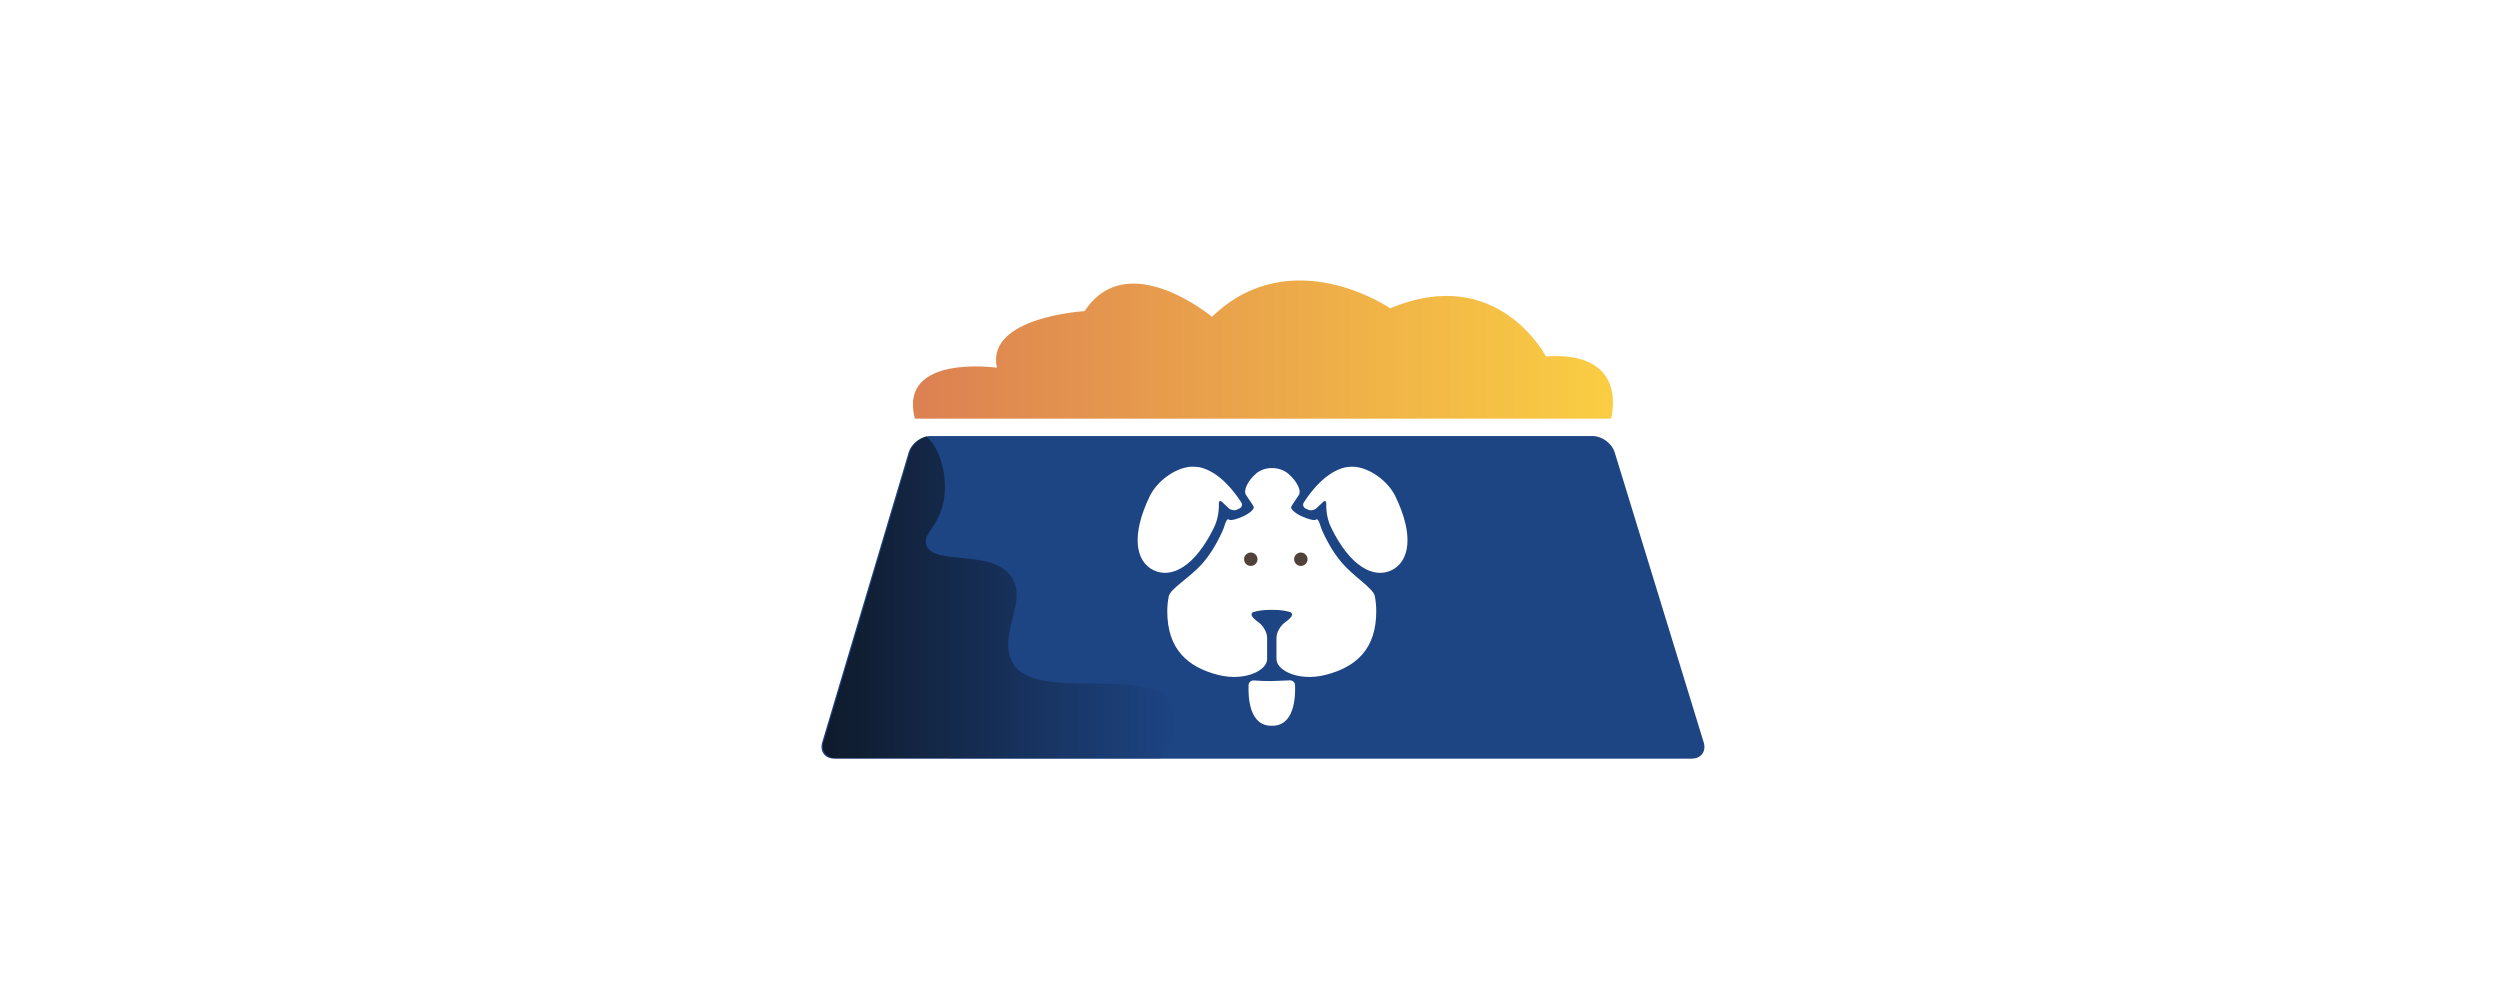 <?xml version="1.0" encoding="utf-8"?>
<!-- Generator: Adobe Illustrator 23.0.5, SVG Export Plug-In . SVG Version: 6.00 Build 0)  -->
<svg version="1.1" id="Layer_1" xmlns="http://www.w3.org/2000/svg" xmlns:xlink="http://www.w3.org/1999/xlink" x="0px" y="0px"
	 viewBox="0 0 883 355" style="enable-background:new 0 0 883 355;" xml:space="preserve">
<style type="text/css">
	.st0{opacity:0.8;fill:url(#SVGID_1_);}
	.st1{fill:#50423A;}
	.st2{fill:#1D4483;}
	.st3{fill:url(#SVGID_2_);}
</style>
<g>
	<linearGradient id="SVGID_1_" gradientUnits="userSpaceOnUse" x1="322.448" y1="123.468" x2="569.708" y2="123.468">
		<stop  offset="0" style="stop-color:#D36127"/>
		<stop  offset="1" style="stop-color:#F9C113"/>
	</linearGradient>
	<path class="st0" d="M569,147.87c0,0,6.99-23.98-22.99-21.99c0,0-16.99-32.98-54.97-16.99c0,0-34.98-23.99-62.96,3
		c0,0-29.99-24.99-44.98-2c0,0-34.98,2-30.99,19.99c0,0-34.98-5-28.98,17.99H569z"/>
	<path class="st1" d="M441.78,195.15c-1.3,0-2.37,1.06-2.37,2.37c0,1.31,1.06,2.37,2.37,2.37c1.31,0,2.37-1.06,2.37-2.37
		C444.15,196.21,443.09,195.15,441.78,195.15z"/>
	<path class="st1" d="M459.46,195.15c-1.32,0-2.38,1.06-2.38,2.37c0,1.31,1.07,2.37,2.38,2.37c1.3,0,2.37-1.06,2.37-2.37
		C461.82,196.21,460.76,195.15,459.46,195.15z"/>
	<path class="st2" d="M601.75,262.22l-31.45-102.47c-0.99-3.17-4.45-5.73-7.76-5.73H328.66c-3.31,0-6.76,2.57-7.71,5.74
		L290.4,262.21c-0.95,3.17,0.97,5.74,4.28,5.74H597.5C600.82,267.95,602.72,265.38,601.75,262.22z M407.44,201.4
		c-6.27-3.04-8.1-12.21-1.33-26.17c2.6-5.36,8.93-9.89,14.24-10.36c0.96-0.08,2.54-0.01,3.48,0.19c2.76,0.59,8.46,2.97,14.58,12.36
		c0.53,0.81,0.22,1.8-0.66,2.2l-0.86,0.39c-0.88,0.4-2.17,0.18-2.88-0.48l-2.33-2.2c-0.7-0.66-1.19-0.42-1.17,0.55
		c0.06,2.91-0.48,5.87-1.69,8.36C422.05,200.21,413.72,204.45,407.44,201.4z M448.94,256.34c0.1,0.01,0.18-0.01,0.27-0.01
		c0.09,0,0.17,0.01,0.27,0.01H448.94z M449.21,256.33c-8,0.2-8.39-10.16-8.21-14.37c0.03-0.97,0.9-1.69,1.87-1.63
		c1.74,0.12,4.37,0.27,5.98,0.23c2.19-0.05,4.94-0.18,6.7-0.26c0.97-0.05,1.84,0.69,1.87,1.65
		C457.59,246.17,457.2,256.53,449.21,256.33z M468.22,238.36c-9.37,2.4-17.37-1.47-17.37-5.6c0-4.14,0-7.48,0-7.48
		c0-1.96,1.41-4.29,3-5.43c1.24-0.89,2.32-1.86,2.47-2.56c0.07-0.31,0.01-0.59-0.18-0.81c-0.1-0.12-0.22-0.21-0.36-0.27
		c-0.23-0.1-1.96-0.57-3.91-0.72c-0.84-0.06-1.72-0.09-2.61-0.08h-0.12c-0.88-0.01-1.77,0.02-2.61,0.08
		c-1.95,0.14-3.69,0.62-3.92,0.72c-0.14,0.06-0.26,0.15-0.35,0.27c-0.19,0.22-0.25,0.51-0.18,0.81c0.16,0.7,1.24,1.67,2.48,2.56
		c1.59,1.15,2.99,3.47,2.99,5.43v7.48c0,4.13-8,8-17.37,5.6c-10.72-2.75-17.9-9.07-17.9-22.5c0-1.72,0.18-3.45,0.51-5.19
		c0.54-2.83,7.4-6.47,12.1-11.89c2.27-2.62,4.59-6.19,6.81-11.01c0.36-0.79,0.67-1.61,0.92-2.47c0.41-1.4,0.98-2.22,1.47-1.77
		c0.49,0.44,2.82-0.12,5.2-1.26c2.39-1.14,3.94-2.66,3.46-3.42c-0.48-0.75-0.86-1.36-0.86-1.36c-0.59-0.94-1.19-1.82-1.78-2.65
		c-1.03-1.43,0.42-4.83,3.46-7.51c3.04-2.69,8.32-2.69,11.48,0.01c3.15,2.71,4.7,6.12,3.68,7.54c-0.58,0.81-1.17,1.68-1.76,2.61
		l-0.86,1.36c-0.48,0.75,1.07,2.28,3.46,3.42c2.39,1.13,4.71,1.7,5.2,1.26c0.49-0.44,1.06,0.38,1.47,1.77
		c0.26,0.86,0.56,1.68,0.92,2.47c2.18,4.73,4.45,8.25,6.68,10.86c4.59,5.37,11.28,9.16,11.77,12.01c0.31,1.74,0.48,3.48,0.48,5.22
		C486.12,229.29,478.94,235.61,468.22,238.36z M491.5,201.41c-6.27,3.04-14.61-1.2-21.38-15.15c-1.21-2.49-1.75-5.45-1.69-8.36
		c0.02-0.97-0.46-1.21-1.17-0.55l-2.34,2.2c-0.7,0.66-1.99,0.88-2.87,0.48l-0.86-0.39c-0.88-0.4-1.2-1.39-0.67-2.2
		c6.11-9.39,11.82-11.77,14.58-12.36c0.94-0.2,2.52-0.28,3.48-0.19c5.31,0.47,11.64,5,14.24,10.36
		C499.6,189.19,497.78,198.36,491.5,201.41z"/>
	<linearGradient id="SVGID_2_" gradientUnits="userSpaceOnUse" x1="290.629" y1="210.982" x2="415.294" y2="210.982">
		<stop  offset="0" style="stop-color:#0F1A2B"/>
		<stop  offset="1" style="stop-color:#1D4483"/>
	</linearGradient>
	<path class="st3" d="M413.69,261.63c0.8-2.09,2.89-7.55,0.5-12.43c-7.58-15.46-50.76,0.24-57.17-16.4
		c-3.91-10.16,6.21-20.99,0-29.33c-7.23-9.7-27.22-3.5-29.83-10.94c-1.39-3.96,4.1-6.22,5.97-14.91c1.84-8.55-0.78-18.87-5.92-23.45
		c-2.64,0.74-5.04,2.88-5.81,5.45l-30.55,102.45c-0.95,3.17,0.97,5.74,4.28,5.74h114.68C411.45,265.99,412.79,263.96,413.69,261.63z
		"/>
</g>
</svg>
